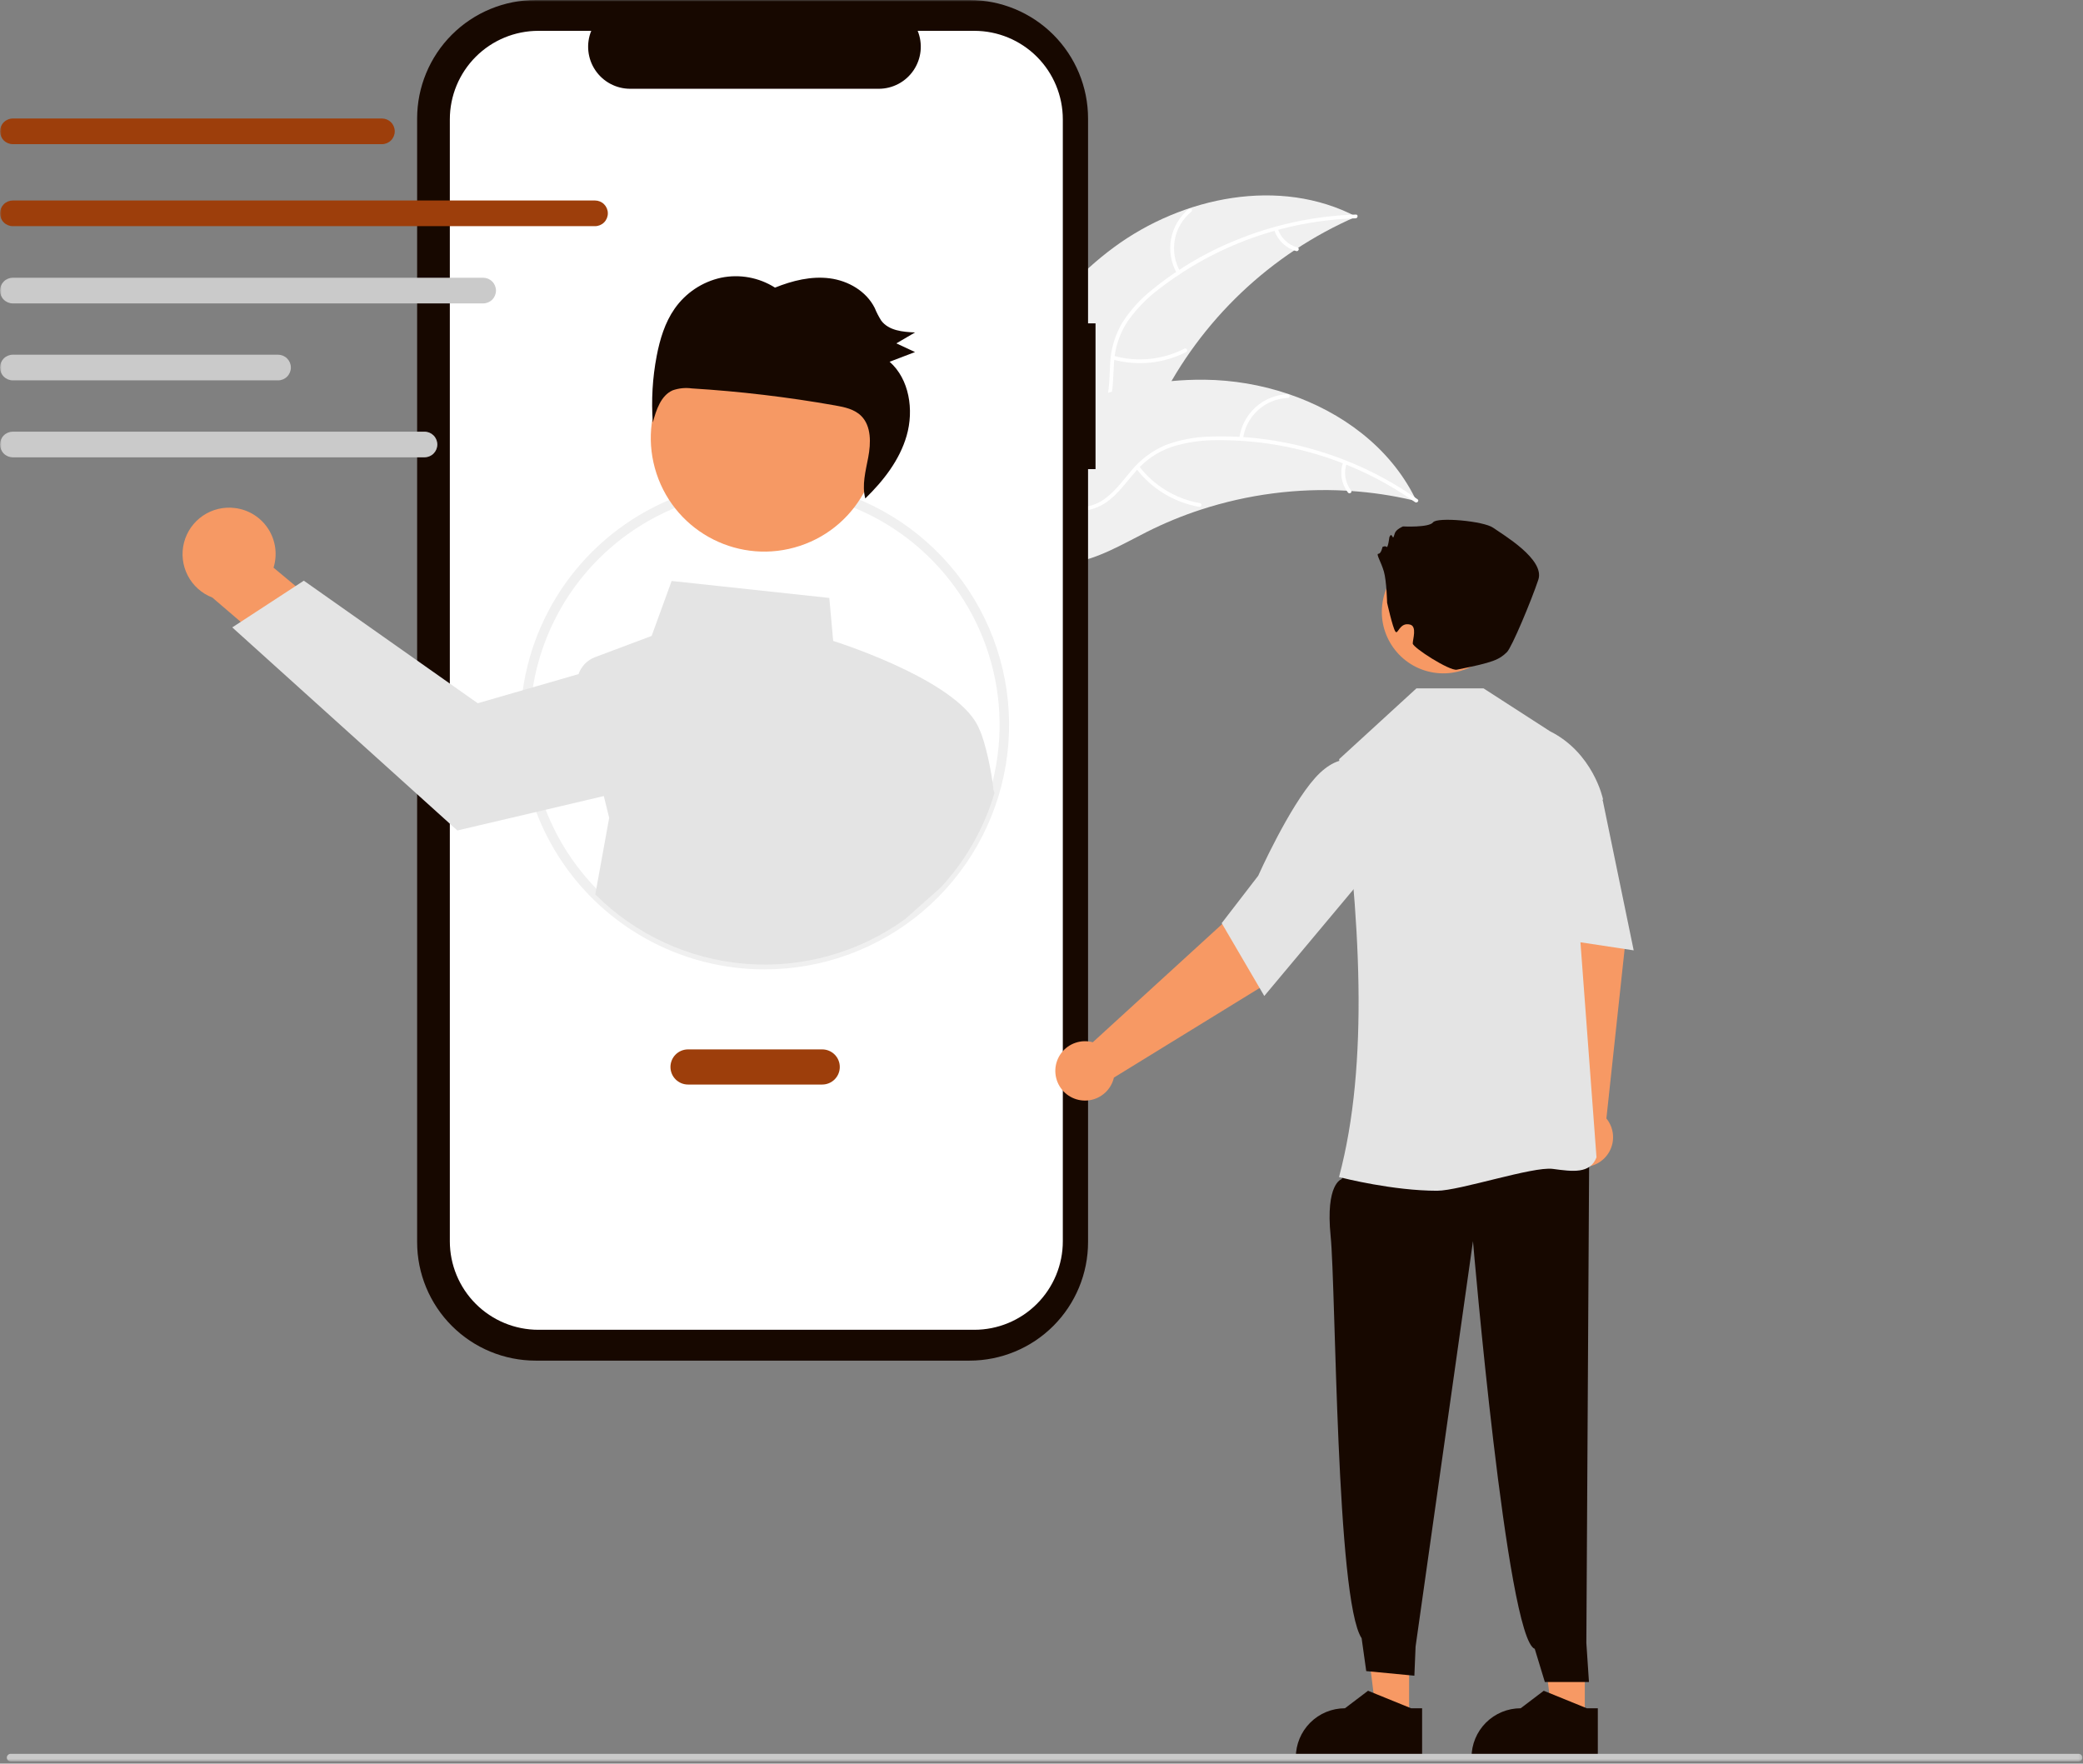 <svg width="652" height="552" viewBox="0 0 652 552" fill="none" xmlns="http://www.w3.org/2000/svg">
<rect x="0" y="0" width="652" height="552" fill="#808080" stroke="none"/>
<g clip-path="url(#clip0_20_467)">
<mask id="mask0_20_467" style="mask-type:luminance" maskUnits="userSpaceOnUse" x="0" y="0" width="652" height="552">
<path d="M651.813 0H0V551.31H651.813V0Z" fill="white"/>
</mask>
<g mask="url(#mask0_20_467)">
<path d="M348.617 77.437C370.241 61.463 400.684 55.339 424.505 67.801C397.688 79.444 375.854 100.198 362.867 126.39C357.894 136.509 353.417 148.282 343.158 152.958C336.775 155.869 329.241 155.307 322.631 152.957C316.02 150.607 310.14 146.615 304.342 142.665L302.604 142.456C312.922 117.631 326.994 93.41 348.617 77.437Z" fill="#F0F0F0"/>
<path d="M424.313 68.332C402.072 69.028 380.616 76.716 362.992 90.301C359.146 93.158 355.775 96.604 353.002 100.511C350.424 104.404 348.935 108.917 348.691 113.58C348.376 117.923 348.557 122.403 347.191 126.594C346.46 128.729 345.286 130.685 343.746 132.335C342.207 133.984 340.335 135.29 338.256 136.165C333.13 138.482 327.478 138.818 321.939 138.956C315.789 139.108 309.399 139.169 303.806 142.065C303.129 142.415 302.624 141.343 303.301 140.993C313.031 135.955 324.402 139.242 334.629 136.244C339.401 134.845 343.781 131.999 345.697 127.238C347.373 123.074 347.19 118.455 347.471 114.054C347.643 109.502 348.927 105.06 351.211 101.118C353.776 97.083 357.009 93.513 360.771 90.562C369.136 83.783 378.515 78.362 388.565 74.497C400.009 70.022 412.135 67.537 424.417 67.151C425.177 67.128 425.068 68.308 424.313 68.332Z" fill="white"/>
<path d="M368.41 85.592C366.532 82.326 365.876 78.499 366.56 74.794C367.243 71.088 369.221 67.747 372.141 65.366C372.734 64.886 373.507 65.784 372.914 66.265C370.191 68.477 368.348 71.59 367.719 75.041C367.089 78.493 367.714 82.055 369.481 85.087C369.864 85.746 368.791 86.248 368.41 85.592Z" fill="white"/>
<path d="M348.561 111.357C355.978 113.43 363.905 112.631 370.76 109.12C371.438 108.772 371.943 109.844 371.265 110.192C364.125 113.832 355.875 114.647 348.161 112.472C347.426 112.264 347.83 111.15 348.561 111.357Z" fill="white"/>
<path d="M399.952 71.592C400.415 73.007 401.223 74.285 402.302 75.311C403.381 76.337 404.698 77.079 406.135 77.47C406.873 77.668 406.468 78.782 405.735 78.585C404.15 78.146 402.696 77.325 401.501 76.194C400.306 75.063 399.407 73.656 398.881 72.098C398.819 71.955 398.813 71.794 398.866 71.647C398.919 71.501 399.025 71.38 399.163 71.309C399.306 71.243 399.468 71.235 399.616 71.288C399.764 71.341 399.884 71.45 399.952 71.592Z" fill="white"/>
<path d="M443.391 156.843C442.927 156.732 442.463 156.621 441.991 156.517C435.746 155.06 429.393 154.113 422.994 153.686C422.5 153.645 421.998 153.611 421.504 153.584C406.077 152.718 390.623 154.723 375.929 159.498C370.083 161.404 364.391 163.751 358.901 166.52C351.32 170.345 343.405 175.095 335.243 176.161C334.393 176.281 333.536 176.349 332.677 176.364L302.483 144.593C302.45 144.487 302.411 144.387 302.378 144.28L301.114 143.066C301.387 142.904 301.674 142.741 301.947 142.578C302.105 142.483 302.27 142.395 302.428 142.3C302.536 142.239 302.644 142.179 302.737 142.117C302.773 142.097 302.809 142.077 302.837 142.063C302.931 142.002 303.024 141.955 303.111 141.9C304.711 140.986 306.321 140.082 307.94 139.187C307.947 139.18 307.947 139.18 307.961 139.18C320.314 132.393 333.343 126.577 346.839 122.924C347.246 122.815 347.659 122.697 348.078 122.602C354.171 120.989 360.386 119.877 366.66 119.277C370.097 118.959 373.547 118.815 376.998 118.846C385.915 118.944 394.761 120.444 403.212 123.29C420.058 128.967 434.901 139.969 442.799 155.64C443.001 156.041 443.196 156.435 443.391 156.843Z" fill="#F0F0F0"/>
<path d="M442.92 157.154C424.742 144.32 402.983 137.54 380.732 137.776C375.941 137.742 371.175 138.464 366.608 139.914C362.206 141.47 358.3 144.177 355.298 147.753C352.431 151.031 349.878 154.717 346.265 157.241C344.396 158.506 342.281 159.361 340.058 159.751C337.835 160.141 335.555 160.056 333.368 159.503C327.88 158.267 323.165 155.133 318.66 151.908C313.658 148.327 308.519 144.528 302.31 143.473C301.558 143.345 301.8 142.185 302.551 142.313C313.354 144.149 320.454 153.619 330.425 157.383C335.078 159.139 340.288 159.503 344.684 156.855C348.529 154.54 351.164 150.742 354.038 147.397C356.916 143.866 360.615 141.093 364.812 139.32C369.29 137.642 374.021 136.738 378.802 136.648C389.562 136.272 400.314 137.59 410.665 140.554C422.497 143.871 433.675 149.188 443.714 156.275C444.335 156.713 443.537 157.59 442.92 157.154Z" fill="white"/>
<path d="M387.892 137.279C388.359 133.54 390.14 130.089 392.916 127.542C395.693 124.996 399.284 123.519 403.049 123.375C403.811 123.349 403.888 124.532 403.125 124.558C399.619 124.685 396.273 126.061 393.693 128.438C391.112 130.815 389.466 134.036 389.052 137.52C388.961 138.277 387.801 138.031 387.892 137.279Z" fill="white"/>
<path d="M356.531 145.9C361.206 152.021 368.015 156.155 375.602 157.479C376.354 157.609 376.112 158.769 375.361 158.639C367.468 157.247 360.391 152.93 355.54 146.549C355.079 145.941 356.072 145.294 356.531 145.9Z" fill="white"/>
<path d="M421.507 145.091C421.024 146.5 420.9 148.006 421.144 149.475C421.388 150.944 421.993 152.33 422.904 153.507C423.374 154.109 422.38 154.755 421.914 154.157C420.912 152.851 420.246 151.32 419.973 149.698C419.7 148.076 419.828 146.411 420.347 144.85C420.383 144.698 420.476 144.567 420.606 144.481C420.736 144.396 420.894 144.363 421.047 144.39C421.201 144.423 421.335 144.515 421.421 144.646C421.507 144.777 421.538 144.937 421.507 145.091Z" fill="white"/>
<path d="M342.912 101.201H340.572V37.1C340.572 32.228 339.613 27.404 337.748 22.902C335.884 18.401 333.151 14.311 329.706 10.866C326.261 7.421 322.171 4.689 317.67 2.824C313.169 0.96 308.345 2.62661e-06 303.473 0H167.666C162.794 -1.05056e-05 157.97 0.96 153.469 2.824C148.968 4.688 144.878 7.421 141.433 10.866C137.988 14.311 135.255 18.401 133.391 22.902C131.526 27.403 130.566 32.228 130.566 37.1V388.762C130.566 398.601 134.475 408.038 141.433 414.995C148.39 421.953 157.827 425.861 167.666 425.861H303.472C313.312 425.861 322.748 421.953 329.706 414.995C336.663 408.038 340.572 398.601 340.572 388.762V146.829H342.912V101.201Z" fill="#170800"/>
<path d="M304.969 9.652H287.241C288.057 11.651 288.368 13.819 288.148 15.967C287.927 18.114 287.182 20.174 285.978 21.966C284.774 23.757 283.148 25.225 281.243 26.24C279.338 27.255 277.213 27.786 275.054 27.786H197.253C195.094 27.786 192.969 27.255 191.064 26.24C189.159 25.225 187.533 23.757 186.329 21.966C185.125 20.174 184.38 18.114 184.16 15.967C183.939 13.819 184.251 11.651 185.066 9.652H168.508C161.16 9.652 154.113 12.571 148.918 17.767C143.722 22.963 140.803 30.01 140.803 37.358V388.504C140.803 392.142 141.519 395.745 142.912 399.106C144.304 402.468 146.345 405.522 148.918 408.095C151.49 410.667 154.545 412.708 157.906 414.1C161.267 415.493 164.87 416.209 168.508 416.209H304.969C308.607 416.209 312.21 415.493 315.571 414.1C318.933 412.708 321.987 410.667 324.56 408.095C327.132 405.522 329.173 402.468 330.565 399.106C331.958 395.745 332.674 392.142 332.674 388.504V37.358C332.674 30.01 329.755 22.963 324.56 17.767C319.364 12.571 312.317 9.652 304.969 9.652Z" fill="white"/>
<path d="M239.36 303.408C229.312 303.417 219.36 301.445 210.074 297.604C200.788 293.763 192.351 288.128 185.246 281.023C178.14 273.917 172.506 265.48 168.665 256.194C164.823 246.909 162.851 236.957 162.86 226.908C162.846 212.798 166.74 198.959 174.111 186.927C181.482 174.894 192.042 165.139 204.619 158.742C213.736 154.104 223.688 151.337 233.891 150.605C244.094 149.872 254.34 151.189 264.025 154.478C281.179 160.324 295.7 172.068 305.004 187.62C314.307 203.172 317.789 221.521 314.828 239.399C311.867 257.278 302.656 273.525 288.836 285.247C275.015 296.969 257.482 303.405 239.36 303.408ZM239.36 153.408C227.755 153.374 216.31 156.119 205.983 161.414C196.956 166.013 188.977 172.428 182.547 180.258C176.117 188.087 171.376 197.161 168.62 206.91C165.863 216.659 165.152 226.873 166.531 236.909C167.91 246.946 171.349 256.59 176.632 265.234C181.915 273.879 188.928 281.338 197.231 287.144C205.534 292.949 214.947 296.975 224.88 298.97C234.813 300.964 245.051 300.883 254.951 298.733C264.851 296.583 274.2 292.409 282.41 286.473C286.38 283.609 290.051 280.352 293.367 276.752C303.066 266.258 309.494 253.163 311.865 239.071C314.236 224.979 312.446 210.502 306.714 197.412C300.983 184.322 291.558 173.188 279.596 165.372C267.633 157.556 253.65 153.398 239.36 153.408Z" fill="#F0F0F0"/>
<path d="M73.597 159.017C75.697 159.28 77.713 160 79.505 161.127C81.296 162.254 82.818 163.76 83.965 165.539C85.111 167.318 85.853 169.327 86.139 171.424C86.425 173.521 86.248 175.655 85.62 177.676L111.037 198.847L101.938 217.431L66.464 187.029C63.139 185.749 60.399 183.293 58.763 180.128C57.127 176.963 56.709 173.307 57.589 169.854C58.468 166.402 60.583 163.391 63.534 161.394C66.484 159.396 70.065 158.55 73.597 159.017Z" fill="#F69964"/>
<path d="M310.98 247.308C310.471 241.828 308.363 231.978 306.575 228.335C301.078 213.947 265.56 202.122 260.791 200.598L259.581 187.148L210.23 181.838L203.97 199.038L186.271 205.678C185.069 206.126 183.981 206.835 183.086 207.753C182.19 208.671 181.509 209.776 181.09 210.988L165.21 215.578L149.541 220.108L95.101 181.748L92.53 183.428L75.351 194.638L72.7 196.368L143.15 259.928L169.32 253.788L189 249.158L190.68 255.978L186.331 279.938C198.933 292.545 215.614 300.249 233.383 301.67C251.152 303.09 268.846 298.133 283.291 287.688L294.47 277.768C302.262 269.343 308.014 259.239 311.28 248.238L310.98 247.308Z" fill="#E4E4E4"/>
<path d="M250.412 170.838C269.041 164.67 279.143 144.568 272.975 125.938C266.807 107.309 246.705 97.207 228.075 103.375C209.446 109.543 199.344 129.645 205.512 148.275C211.68 166.904 231.782 177.006 250.412 170.838Z" fill="#F69964"/>
<path d="M211.177 96.599C214.632 91.665 219.815 88.213 225.699 86.926C231.516 85.729 237.57 86.84 242.584 90.023C248.036 87.827 253.914 86.37 259.689 87.11C265.465 87.851 271.125 91.077 273.798 96.392C274.36 97.768 275.042 99.093 275.836 100.35C278.19 103.492 282.566 103.899 286.43 104.05C284.476 105.189 282.522 106.329 280.568 107.468C282.515 108.375 284.463 109.283 286.41 110.19C283.76 111.202 281.109 112.214 278.459 113.226C284.628 118.648 286.12 128.298 283.784 136.388C281.573 144.048 276.503 150.496 270.842 156.017C269.737 151.898 270.952 147.432 271.761 143.167C272.616 138.661 272.752 133.392 269.597 130.211C267.469 128.065 264.347 127.416 261.403 126.896C246.554 124.27 231.568 122.49 216.517 121.566C214.502 121.288 212.451 121.497 210.534 122.177C206.871 123.805 205.4 128.275 204.338 132.238C203.83 125.281 204.236 118.288 205.546 111.436C206.55 106.193 208.132 100.944 211.177 96.599Z" fill="#170800"/>
<path d="M257.361 339.45H215.361C213.903 339.45 212.504 338.871 211.472 337.84C210.441 336.808 209.861 335.409 209.861 333.95C209.861 332.492 210.441 331.093 211.472 330.061C212.504 329.03 213.903 328.45 215.361 328.45H257.361C258.82 328.45 260.219 329.03 261.25 330.061C262.282 331.093 262.861 332.492 262.861 333.95C262.861 335.409 262.282 336.808 261.25 337.84C260.219 338.871 258.82 339.45 257.361 339.45Z" fill="#9D3E0B"/>
<path d="M119.542 45.125H4.018C2.953 45.123 1.933 44.699 1.18 43.946C0.428 43.193 0.006 42.172 0.006 41.107C0.006 40.043 0.428 39.022 1.18 38.268C1.933 37.515 2.953 37.091 4.018 37.089H119.542C120.608 37.089 121.63 37.512 122.383 38.266C123.137 39.019 123.56 40.041 123.56 41.107C123.56 42.173 123.137 43.195 122.383 43.948C121.63 44.702 120.608 45.125 119.542 45.125Z" fill="#9D3E0B"/>
<path d="M186.243 70.788H4.018C2.952 70.788 1.93 70.365 1.177 69.612C0.423 68.858 0 67.836 0 66.77C0 65.705 0.423 64.683 1.177 63.929C1.93 63.176 2.952 62.753 4.018 62.753H186.243C187.308 62.753 188.33 63.176 189.084 63.929C189.837 64.683 190.26 65.705 190.26 66.77C190.26 67.836 189.837 68.858 189.084 69.612C188.33 70.365 187.308 70.788 186.243 70.788Z" fill="#9D3E0B"/>
<path d="M151.225 94.966H4.018C2.952 94.966 1.93 94.542 1.177 93.789C0.423 93.035 0 92.013 0 90.948C0 89.882 0.423 88.86 1.177 88.107C1.93 87.353 2.952 86.93 4.018 86.93H151.225C152.29 86.93 153.312 87.353 154.066 88.107C154.819 88.86 155.243 89.882 155.243 90.948C155.243 92.013 154.819 93.035 154.066 93.789C153.312 94.542 152.29 94.966 151.225 94.966Z" fill="#CACACA"/>
<path d="M87.027 119.054H4.018C2.952 119.054 1.93 118.631 1.177 117.877C0.423 117.124 0 116.102 0 115.036C0 113.971 0.423 112.949 1.177 112.195C1.93 111.442 2.952 111.018 4.018 111.018H87.027C88.092 111.018 89.114 111.442 89.868 112.195C90.621 112.949 91.045 113.971 91.045 115.036C91.045 116.102 90.621 117.124 89.868 117.877C89.114 118.631 88.092 119.054 87.027 119.054Z" fill="#CACACA"/>
<path d="M132.882 143.14H4.017C2.953 143.139 1.933 142.715 1.18 141.961C0.428 141.208 0.006 140.187 0.006 139.123C0.006 138.058 0.428 137.037 1.18 136.284C1.933 135.53 2.953 135.106 4.017 135.105H132.882C133.947 135.106 134.967 135.53 135.719 136.284C136.471 137.037 136.894 138.058 136.894 139.123C136.894 140.187 136.471 141.208 135.719 141.961C134.967 142.715 133.947 143.139 132.882 143.14Z" fill="#CACACA"/>
<path d="M496.06 536.227L485.706 536.226L480.78 496.288L496.062 496.289L496.06 536.227Z" fill="#F79964"/>
<path d="M500.133 550.556L460.603 550.555V550.055C460.603 545.974 462.224 542.061 465.109 539.175C467.995 536.29 471.908 534.669 475.989 534.669L483.211 529.191L496.683 534.67H500.134L500.133 550.556Z" fill="#170800"/>
<path d="M490.027 348.527L485.461 292.847L481.873 271.949L501.959 267.513L508.624 296.124L502.817 350.072C503.988 351.507 504.704 353.26 504.871 355.105C505.039 356.95 504.651 358.803 503.757 360.426C502.864 362.049 501.505 363.368 499.857 364.213C498.208 365.058 496.344 365.39 494.505 365.168C492.666 364.946 490.935 364.179 489.535 362.966C488.135 361.752 487.13 360.148 486.648 358.359C486.167 356.57 486.231 354.678 486.833 352.926C487.436 351.174 488.548 349.642 490.027 348.527Z" fill="#F79964"/>
<path d="M441.06 536.227L430.706 536.226L425.78 496.288L441.062 496.289L441.06 536.227Z" fill="#F79964"/>
<path d="M424.489 361.149L419.899 369.089C419.899 369.089 414.856 370.467 416.504 386.908C418.152 403.349 418.223 500.757 426.202 512.744L427.646 523.036L442.712 524.476L443.092 515.343L461.058 388.459C461.058 388.459 471.639 513.019 480.392 516.067L483.553 526.444L497.361 526.451L496.545 514.221L497.436 359.862L424.489 361.149Z" fill="#170800"/>
<path d="M419.443 368.484L419.125 368.402C428.599 332.966 425.866 287.079 419.177 237.805V237.601L443.36 215.45H464.36L485.178 228.885C498.637 235.614 501.696 249.864 501.725 250.008L501.746 250.109L493.499 278.893L499.712 362.137L499.719 362.233L499.683 362.323C497.673 367.421 492.285 366.695 486.047 365.854C479.82 365.014 456.871 372.692 449.834 372.692C436.083 372.692 420.425 368.736 419.443 368.484Z" fill="#E4E4E4"/>
<path d="M480.82 240.105L489.841 236.18L501.727 250.753L511.361 297.45L478.361 292.45L480.82 240.105Z" fill="#E4E4E4"/>
<path d="M342.059 326.215L383.3 288.53L397.633 272.903L413.434 286.074L394.884 308.855L348.664 337.276C348.246 339.081 347.298 340.719 345.941 341.981C344.584 343.243 342.881 344.07 341.051 344.356C339.221 344.643 337.346 344.376 335.669 343.589C333.992 342.802 332.588 341.532 331.638 339.941C330.688 338.35 330.236 336.512 330.339 334.662C330.441 332.812 331.095 331.036 332.215 329.56C333.336 328.085 334.871 326.978 336.626 326.382C338.38 325.786 340.272 325.728 342.059 326.215Z" fill="#F79964"/>
<path d="M382.403 288.94L393.826 274.107C393.92 273.894 403.397 252.717 411.611 243.515C420.038 234.076 426.672 238.904 426.738 238.956L426.903 239.08L427.361 273.936L395.734 311.728L382.403 288.94Z" fill="#E4E4E4"/>
<path d="M470.78 194.586C472.483 184.092 465.356 174.203 454.862 172.5C444.367 170.797 434.479 177.924 432.776 188.419C431.073 198.914 438.2 208.802 448.695 210.505C459.189 212.208 469.077 205.081 470.78 194.586Z" fill="#F79964"/>
<path d="M434.179 188.645C434.179 188.645 434.025 181.877 433.169 178.883C432.313 175.888 430.602 173.321 431.458 173.321C432.313 173.321 432.741 171.182 432.741 171.182C432.741 171.182 433.597 170.755 434.025 171.182C434.452 171.61 434.88 168.188 434.88 168.188C434.88 168.188 435.308 166.905 435.736 167.76C436.163 168.616 436.164 168.188 436.591 166.905C437.019 165.621 439.158 164.766 439.158 164.766C439.158 164.766 447.286 165.193 448.57 163.482C449.853 161.771 464.398 163.054 467.393 165.193C470.387 167.332 483.649 175.033 481.51 181.45C479.371 187.866 473.214 202.641 471.671 204.123C469.231 206.465 467.541 207.31 455.996 209.607C453.737 210.056 442.204 202.681 442.204 201.398C442.204 200.114 443.594 196.044 441.36 195.486C437.981 194.641 437.601 198.912 436.746 197.629C435.89 196.345 434.179 188.645 434.179 188.645Z" fill="#170800"/>
<path d="M445.133 550.556L405.603 550.555V550.055C405.603 545.974 407.224 542.061 410.109 539.175C412.995 536.29 416.908 534.669 420.989 534.669L428.211 529.191L441.683 534.67H445.134L445.133 550.556Z" fill="#170800"/>
<path d="M650.622 551.31H3.328C3.013 551.31 2.71 551.185 2.486 550.962C2.263 550.738 2.138 550.436 2.138 550.12C2.138 549.804 2.263 549.501 2.486 549.278C2.71 549.054 3.013 548.929 3.328 548.929H650.622C650.938 548.929 651.241 549.054 651.464 549.278C651.688 549.501 651.813 549.804 651.813 550.12C651.813 550.436 651.688 550.738 651.464 550.962C651.241 551.185 650.938 551.31 650.622 551.31Z" fill="#CACACA"/>
</g>
</g>
<defs>
<clipPath id="clip0_20_467">
<rect width="652" height="552" fill="white"/>
</clipPath>
</defs>
</svg>
